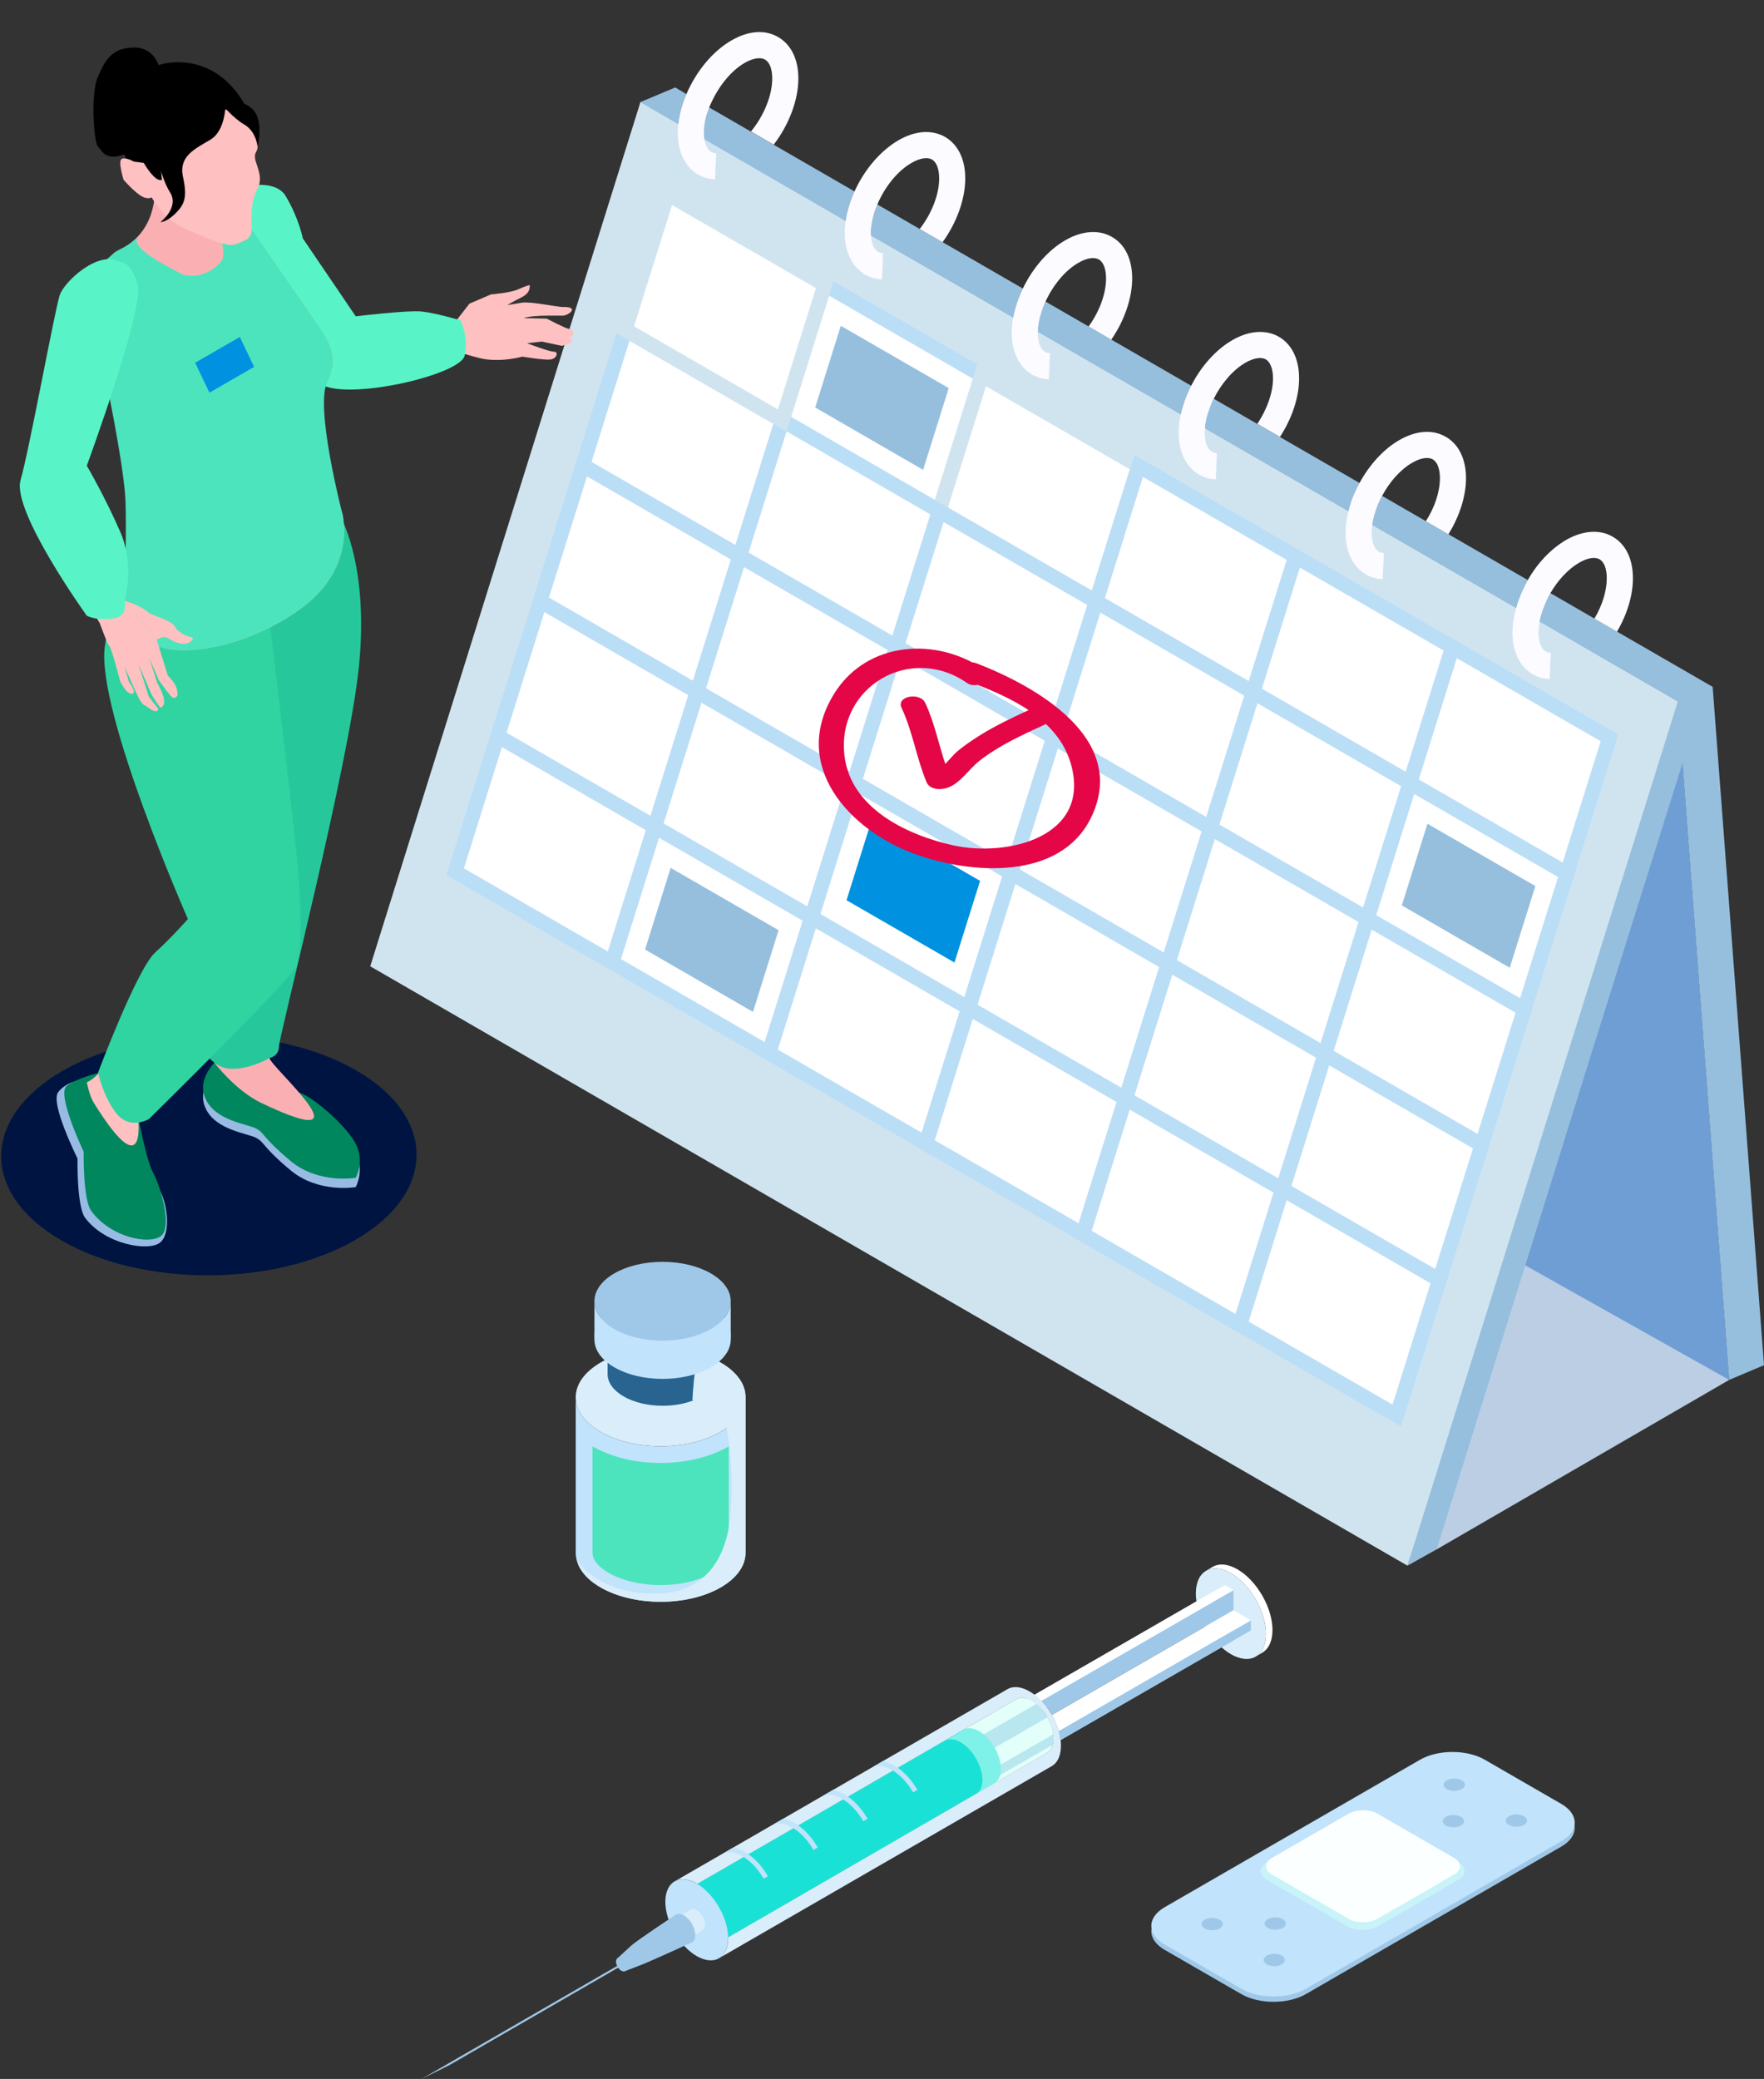 <svg width="527" height="621" viewBox="0 0 527 621" fill="none" xmlns="http://www.w3.org/2000/svg">
<rect x="0" y="0" width="527" height="621" fill="#333333" stroke="none"/>
<g clip-path="url(#clip0_38_6760)">
<path d="M375.14 494.85C379.23 492.49 379.23 484.83 375.14 477.75C371.05 470.67 364.42 466.84 360.33 469.2L362.28 468.03C366.37 465.67 373 469.5 377.09 476.58C381.18 483.66 381.18 491.32 377.09 493.68L375.14 494.85Z" fill="white"/>
<path d="M375.14 494.85C371.05 497.21 364.42 493.38 360.33 486.3C356.24 479.22 356.24 471.56 360.33 469.2C364.42 466.84 371.05 470.67 375.14 477.75C379.23 484.83 379.23 492.49 375.14 494.85Z" fill="#D9EEFA"/>
<path d="M314.23 527.55L214.78 584.96C216.65 583.88 217.58 581.57 217.52 578.7L228.6 572.28C228.56 572.32 228.51 572.35 228.47 572.38L312.84 523.54C313.68 523.05 314.23 522.2 314.52 521.14C314.76 520.24 314.8 519.19 314.65 518.06C314.55 517.21 314.33 516.32 314.02 515.42C313.73 514.62 313.37 513.83 312.91 513.05C312.9 513.01 312.87 512.95 312.84 512.9C312.41 512.16 311.96 511.49 311.46 510.88C310.86 510.14 310.22 509.5 309.56 508.96C308.71 508.25 307.82 507.74 306.98 507.44C305.74 507.01 304.58 507.03 303.64 507.57L208.34 562.74C205.88 561.27 203.41 560.9 201.54 561.99L300.99 504.57C303.2 503.3 306.22 504.07 309.09 506.23C309.78 506.75 310.47 507.35 311.12 508.05C311.72 508.67 312.3 509.35 312.83 510.08C313.33 510.76 313.81 511.46 314.24 512.23C314.7 513.04 315.09 513.82 315.42 514.6C315.79 515.43 316.08 516.26 316.32 517.07C316.59 517.98 316.77 518.9 316.87 519.77C317.25 523.32 316.41 526.29 314.23 527.55Z" fill="#D9EEFA"/>
<path d="M314.51 521.14C314.22 522.2 313.67 523.05 312.83 523.54L228.46 572.38C228.5 572.35 228.55 572.32 228.59 572.28L217.51 578.7C217.48 575.97 216.57 572.75 214.77 569.66C212.99 566.57 210.66 564.16 208.32 562.76L303.62 507.59C304.56 507.04 305.73 507.03 306.96 507.46C307.8 507.75 308.68 508.27 309.54 508.98C310.2 509.51 310.84 510.16 311.44 510.9C311.94 511.5 312.4 512.18 312.82 512.92C312.85 512.96 312.88 513.02 312.89 513.07C313.35 513.85 313.7 514.65 314 515.44C314.31 516.34 314.53 517.22 314.63 518.08C314.79 519.19 314.75 520.24 314.51 521.14Z" fill="white"/>
<path d="M314.64 518.06C314.79 519.19 314.74 520.24 314.51 521.14L265.88 549.17V543.16L314.01 515.42C314.32 516.32 314.54 517.2 314.64 518.06Z" fill="#9FC8E8"/>
<path d="M368.5 484V490.03L316.85 519.79C316.76 518.92 316.57 518.01 316.3 517.09C316.06 516.28 315.77 515.44 315.4 514.62L368.5 484Z" fill="#9FC8E8"/>
<path d="M311.45 510.88L263.28 538.65L258.07 535.64L306.98 507.45C307.82 507.74 308.7 508.26 309.56 508.97C310.21 509.5 310.84 510.15 311.45 510.88Z" fill="white"/>
<path d="M365.91 479.49L312.82 510.09C312.29 509.35 311.72 508.68 311.11 508.06C310.46 507.37 309.77 506.76 309.08 506.24L360.7 476.49L365.91 479.49Z" fill="white"/>
<path d="M312.83 512.9C312.86 512.94 312.89 513 312.9 513.05L265.87 540.15V534.13L309.54 508.97C310.2 509.5 310.84 510.15 311.44 510.89C311.95 511.49 312.4 512.17 312.83 512.9Z" fill="#9FC8E8"/>
<path d="M368.5 474.98V480.99L314.24 512.271C313.78 511.471 313.31 510.771 312.81 510.091C312.28 509.351 311.71 508.68 311.1 508.06L368.5 474.98Z" fill="#9FC8E8"/>
<path d="M314.64 518.06C314.79 519.19 314.74 520.24 314.51 521.14L271.08 546.17V543.16L314.64 518.06Z" fill="#9FC8E8"/>
<path d="M373.72 484V487L316.86 519.78C316.77 518.91 316.58 518 316.31 517.08L373.72 484Z" fill="#9FC8E8"/>
<path d="M314.01 515.42C314.32 516.32 314.54 517.2 314.64 518.06L271.08 543.16L265.88 540.15L312.91 513.05C313.36 513.83 313.71 514.63 314.01 515.42Z" fill="white"/>
<path d="M373.72 484L316.31 517.09C316.07 516.28 315.78 515.44 315.41 514.62C315.09 513.84 314.69 513.06 314.25 512.28L368.51 481L373.72 484Z" fill="white"/>
<path d="M306.97 507.45C307.81 507.74 308.69 508.26 309.55 508.97L265.88 534.13L263.28 532.63L306.97 507.45Z" fill="white"/>
<path d="M368.5 474.98L311.11 508.05C310.46 507.36 309.77 506.75 309.08 506.23L365.91 473.47L368.5 474.98Z" fill="white"/>
<path d="M271.08 546.17L265.88 543.16V549.17L263.27 547.67V541.66L258.06 538.65V535.64L263.27 538.65V532.64L265.88 534.13V540.15L271.08 543.16V546.17Z" fill="#D9EEFA"/>
<path d="M298.81 530.18C298.53 531.25 297.96 532.12 297.12 532.61L212.77 581.45C215.3 579.99 215.3 575.23 212.77 570.83C210.22 566.43 206.1 564.04 203.56 565.51L288 516.63C288.91 516.13 290.03 516.13 291.21 516.53C292.07 516.82 292.96 517.34 293.82 518.03C294.48 518.56 295.12 519.21 295.72 519.96C296.22 520.58 296.69 521.26 297.12 521.99C297.15 522.03 297.16 522.06 297.18 522.11C297.64 522.91 298.01 523.7 298.28 524.48C298.6 525.38 298.83 526.26 298.94 527.1C299.09 528.24 299.04 529.28 298.81 530.18Z" fill="#1AE1D6"/>
<path opacity="0.56" d="M314.51 521.14C314.22 522.2 313.67 523.05 312.83 523.54L291.6 535.92C291.64 535.89 291.69 535.86 291.73 535.82C294.15 534.27 294.1 529.6 291.6 525.29C289.07 520.89 284.94 518.5 282.39 519.97L303.62 507.59C304.56 507.04 305.73 507.03 306.96 507.46C307.8 507.75 308.68 508.27 309.54 508.98C310.2 509.51 310.84 510.16 311.44 510.9C311.94 511.5 312.4 512.18 312.82 512.92C312.85 512.96 312.88 513.02 312.89 513.07C313.35 513.85 313.7 514.65 314 515.44C314.31 516.34 314.53 517.22 314.63 518.08C314.79 519.19 314.75 520.24 314.51 521.14Z" fill="#CEFFF7"/>
<path d="M214.78 584.96C211.12 587.07 205.18 583.65 201.52 577.31C197.86 570.97 197.86 564.12 201.52 562C205.18 559.89 211.12 563.31 214.78 569.65C218.44 575.99 218.44 582.84 214.78 584.96Z" fill="#C1E3FB"/>
<path d="M229.41 560.44L228.14 561.18C226.53 558.4 224.43 556.11 222.19 554.73C222.06 554.63 221.91 554.54 221.78 554.46C219.51 553.15 217.42 552.91 215.89 553.8C215.85 553.74 219.06 551.89 219.06 551.89C220.17 552.05 221.33 552.49 222.52 553.19C222.89 553.41 223.26 553.65 223.62 553.91C225.81 555.43 227.84 557.73 229.41 560.44Z" fill="#C1E3FB"/>
<path d="M233.93 543.29C235.04 543.47 236.2 543.9 237.41 544.59C237.78 544.8 238.13 545.03 238.49 545.28C240.68 546.82 242.72 549.11 244.31 551.85L243.03 552.59C241.42 549.79 239.3 547.54 237.08 546.11C236.95 546.02 236.81 545.93 236.68 545.86C234.4 544.57 232.32 544.33 230.79 545.21C230.73 545.14 233.93 543.29 233.93 543.29Z" fill="#C1E3FB"/>
<path d="M259.18 543.26L257.91 544C256.26 541.14 254.08 538.87 251.9 537.52C249.62 536.08 247.32 535.65 245.65 536.61C245.61 536.55 248.8 534.69 248.8 534.69C250.27 534.91 251.84 535.6 253.36 536.68C255.48 538.18 257.54 540.42 259.18 543.26Z" fill="#C1E3FB"/>
<path d="M274.07 534.66L272.79 535.4C271.14 532.53 268.96 530.26 266.78 528.9C264.48 527.47 262.2 527.06 260.53 528.02C260.49 527.95 263.68 526.1 263.68 526.1C265.15 526.32 266.71 527 268.23 528.06C270.36 529.55 272.42 531.82 274.07 534.66Z" fill="#C1E3FB"/>
<path d="M198.34 583.23C199.32 582.67 199.32 580.83 198.34 579.14C197.36 577.45 195.78 576.53 194.8 577.09L206.38 570.4C207.36 569.84 208.94 570.75 209.92 572.45C210.9 574.14 210.9 575.98 209.92 576.54L198.34 583.23Z" fill="#D9EEFA"/>
<path d="M206.71 580.21C206.71 580.21 206.67 580.23 206.58 580.27C205.33 580.86 193.84 586.06 191.6 586.91C189.2 587.82 186.74 588.8 186.74 588.8L184.5 584.92C184.5 584.92 186.62 582.95 188.56 581.19C190.33 579.6 200.07 573.15 201.69 572.07C201.84 571.97 201.93 571.91 201.93 571.91C203.26 571.14 205.39 572.38 206.72 574.68C208.04 576.97 208.04 579.44 206.71 580.21Z" fill="#9FC8E8"/>
<path d="M186.74 586.21C187.36 587.28 187.36 588.44 186.74 588.79C186.12 589.15 185.12 588.57 184.5 587.5C183.88 586.43 183.88 585.27 184.5 584.92C185.12 584.56 186.12 585.14 186.74 586.21Z" fill="#9FC8E8"/>
<path d="M125.86 621.04L134.29 616.86L185.77 587.13L185.42 586.64L125.86 621.04Z" fill="#9FC8E8"/>
<path d="M370.83 595.65L347.95 582.44C342.62 579.36 342.62 574.37 347.95 571.29L424.26 527.23C429.59 524.15 438.24 524.15 443.57 527.23L466.45 540.44C471.78 543.52 471.78 548.51 466.45 551.59L390.14 595.65C384.81 598.73 376.16 598.73 370.83 595.65Z" fill="#9FC8E8"/>
<path d="M370.83 594.06L347.95 580.85C342.62 577.77 342.62 572.78 347.95 569.7L424.26 525.64C429.59 522.56 438.24 522.56 443.57 525.64L466.45 538.85C471.78 541.93 471.78 546.92 466.45 550L390.14 594.06C384.81 597.14 376.16 597.14 370.83 594.06Z" fill="#C1E3FB"/>
<path opacity="0.56" d="M402.53 575.44L378.46 561.54C375.95 560.09 375.95 557.75 378.46 556.3L402.53 542.4C405.04 540.95 409.1 540.95 411.61 542.4L435.68 556.3C438.19 557.75 438.19 560.09 435.68 561.54L411.61 575.44C409.1 576.89 405.04 576.89 402.53 575.44Z" fill="#CEFFF7"/>
<path d="M402.89 573.16L380.01 559.95C377.63 558.57 377.63 556.35 380.01 554.97L402.89 541.76C405.27 540.39 409.13 540.39 411.52 541.76L434.4 554.97C436.78 556.35 436.78 558.57 434.4 559.95L411.52 573.16C409.13 574.54 405.27 574.54 402.89 573.16Z" fill="#FBFFFF"/>
<path d="M437.66 533.12C437.66 534.13 436.24 534.96 434.48 534.96C432.72 534.96 431.3 534.14 431.3 533.12C431.3 532.1 432.72 531.28 434.48 531.28C436.24 531.28 437.66 532.1 437.66 533.12Z" fill="#9FC8E8"/>
<path d="M456.22 543.83C456.22 544.84 454.8 545.67 453.04 545.67C451.28 545.67 449.86 544.85 449.86 543.83C449.86 542.81 451.28 541.99 453.04 541.99C454.8 542 456.22 542.82 456.22 543.83Z" fill="#9FC8E8"/>
<path d="M437.38 544C437.38 545.01 435.96 545.84 434.2 545.84C432.44 545.84 431.02 545.02 431.02 544C431.02 542.99 432.44 542.16 434.2 542.16C435.96 542.16 437.38 542.98 437.38 544Z" fill="#9FC8E8"/>
<path d="M377.52 585.47C377.52 584.46 378.94 583.63 380.7 583.63C382.46 583.63 383.88 584.45 383.88 585.47C383.88 586.49 382.46 587.31 380.7 587.31C378.95 587.31 377.52 586.48 377.52 585.47Z" fill="#9FC8E8"/>
<path d="M358.96 574.75C358.96 573.74 360.38 572.91 362.14 572.91C363.9 572.91 365.32 573.73 365.32 574.75C365.32 575.77 363.9 576.59 362.14 576.59C360.38 576.59 358.96 575.77 358.96 574.75Z" fill="#9FC8E8"/>
<path d="M377.81 574.59C377.81 573.58 379.23 572.75 380.99 572.75C382.75 572.75 384.17 573.57 384.17 574.59C384.17 575.61 382.75 576.43 380.99 576.43C379.23 576.43 377.81 575.6 377.81 574.59Z" fill="#9FC8E8"/>
<path d="M205.06 28.12C204.63 29.09 204.24 30.15 203.93 31.16C203.27 33.15 202.84 35.14 202.64 37.13L191.33 30.49L201.74 26.12L205.06 28.12Z" fill="#96BFDE"/>
<path d="M255.27 57.171C254.84 58.111 254.45 59.121 254.1 60.091C253.4 62.041 252.89 64.031 252.62 65.981L210.43 41.651C210.31 40.911 210.27 40.251 210.27 39.741C210.27 38.261 210.47 36.691 210.86 35.141C211.11 34.121 211.44 33.111 211.87 32.101L255.27 57.171Z" fill="#96BFDE"/>
<path d="M305.57 86.18C305.1 87.15 304.67 88.13 304.32 89.1C303.58 91.01 303.03 92.96 302.68 94.87L260.18 70.35C260.14 70.08 260.14 69.8 260.14 69.61C260.14 67.86 260.45 65.98 261 64.11C261.27 63.1 261.66 62.08 262.09 61.07L305.57 86.18Z" fill="#96BFDE"/>
<path d="M355.86 115.22C355.35 116.16 354.91 117.14 354.53 118.11C353.8 120 353.13 121.89 352.74 123.8L310.05 99.16C310.09 97.21 310.48 95.14 311.18 93.08C311.49 92.07 311.88 91.09 312.35 90.08L355.86 115.22Z" fill="#96BFDE"/>
<path d="M456.45 173.28C455.94 174.22 455.44 175.15 455.01 176.13C454.15 177.92 453.45 179.76 452.94 181.63L409.94 156.83C410.21 154.92 410.76 152.97 411.54 151.02C411.93 150.05 412.4 149.07 412.91 148.13L456.45 173.28Z" fill="#96BFDE"/>
<path d="M527 407.79L516.6 412.19L501.25 209.53L459.97 185.72C460.32 183.81 460.99 181.92 461.8 180.03C462.21 179.07 462.7 178.12 463.2 177.18L511.66 205.17L527 407.79Z" fill="#96BFDE"/>
<path d="M516.6 412.19L388.89 212.15C388.85 212.15 385.85 209.5 385.85 209.5C385.85 209.46 353.8 180.88 353.8 180.88C353.76 180.88 312.32 143.92 312.32 143.92C312.28 143.92 277.23 112.65 277.23 112.65C277.19 112.65 274.03 109.84 274.03 109.84C274.03 109.8 191.33 30.49 191.33 30.49L202.64 37.13C202.84 35.14 203.26 33.15 203.93 31.16C204.24 30.15 204.63 29.09 205.06 28.12L211.88 32.1C211.45 33.11 211.12 34.12 210.87 35.14C210.49 36.69 210.28 38.26 210.28 39.74C210.28 40.25 210.32 40.91 210.44 41.61C210.44 41.65 252.63 65.98 252.63 65.98C252.9 64.03 253.41 62.04 254.11 60.09C254.46 59.11 254.85 58.1 255.28 57.17L262.1 61.07C261.67 62.08 261.28 63.1 261.01 64.11C260.46 65.98 260.15 67.85 260.15 69.61C260.15 69.8 260.15 70.08 260.19 70.35L302.69 94.87C303.04 92.96 303.59 91.01 304.33 89.1C304.68 88.13 305.11 87.15 305.58 86.18L312.36 90.08C311.89 91.09 311.5 92.07 311.19 93.08C310.49 95.15 310.1 97.21 310.06 99.16L352.75 123.8C353.14 121.89 353.81 120 354.54 118.11C354.91 117.14 355.36 116.16 355.87 115.22L362.61 119.12C362.1 120.09 361.71 121.07 361.36 122.04C360.58 124.03 360.11 126.06 360 127.97L402.85 152.69C403.28 150.78 403.94 148.91 404.76 147.08C405.19 146.14 405.66 145.21 406.16 144.27L412.91 148.13C412.4 149.07 411.94 150.04 411.54 151.02C410.76 152.97 410.22 154.92 409.94 156.83L452.94 181.63C453.45 179.76 454.15 177.93 455.01 176.13C455.44 175.16 455.95 174.22 456.45 173.28L463.19 177.18C462.68 178.12 462.2 179.06 461.79 180.03C460.98 181.92 460.31 183.81 459.96 185.68C459.96 185.72 501.24 209.53 501.24 209.53L516.6 412.19Z" fill="#96BFDE"/>
<path d="M516.6 412.19L208.64 159.86L175.34 202.49L429.21 462.81L516.6 412.19Z" fill="#BBCEE4"/>
<path d="M516.6 412.19L329.84 307.31C275.27 321.8 378.59 258 378.59 258C378.55 257.96 250.71 184.16 250.71 184.16C250.67 184.16 212.7 162.21 212.7 162.21C212.66 162.21 208.64 159.87 208.64 159.87L205.6 147.79C205.6 147.75 204.94 145.14 204.94 145.14C204.94 145.1 204.28 142.53 204.28 142.53C204.28 142.49 193.21 98.28 193.21 98.28C193.21 98.24 189 81.59 189 81.59C189 81.55 187.21 74.3 187.21 74.3C187.21 74.26 191.34 30.51 191.34 30.51L210.45 41.63C210.45 41.67 302.7 94.89 302.7 94.89C302.7 94.93 452.96 181.64 452.96 181.64C452.96 181.68 459.98 185.69 459.98 185.69C459.98 185.73 501.26 209.54 501.26 209.54L516.6 412.19Z" fill="#6F9ED4"/>
<path d="M406.16 144.27C405.65 145.21 405.19 146.14 404.76 147.08C403.94 148.91 403.28 150.78 402.85 152.69L360 127.97C360.12 126.06 360.58 124.03 361.36 122.04C361.71 121.07 362.1 120.09 362.61 119.12L406.16 144.27Z" fill="#96BFDE"/>
<path d="M504.44 222.28L475.63 314.02C475.63 314.06 429.21 462.81 429.21 462.81L420.48 467.68L442.49 392.75C442.45 392.67 412.39 349.59 412.39 349.59C412.39 349.55 409.78 345.85 409.78 345.85C409.74 345.81 400.23 332.13 400.23 332.13C400.23 332.09 369.27 287.68 369.27 287.68C369.27 287.64 360.46 275.01 360.46 275.01C360.42 274.97 335.51 239.18 335.51 239.18C335.47 239.18 332.66 235.16 332.66 235.16C332.66 235.12 316.32 211.69 316.32 211.69C316.32 211.65 311.06 204.17 311.06 204.17C311.02 204.13 301.7 190.72 301.7 190.72C301.7 190.68 267.94 142.22 267.94 142.22C267.9 142.22 266.97 140.86 266.97 140.86C266.97 140.82 266.5 140.2 266.5 140.2L265.14 138.21C265.1 138.17 261.75 133.34 261.75 133.34C261.67 133.3 234.19 93.77 234.19 93.77C234.15 93.77 215.01 66.28 215.01 66.28C215.01 66.24 212.4 62.54 212.4 62.54C212.4 62.5 207.06 39.61 207.06 39.61L202.66 37.16C202.86 35.17 203.28 33.18 203.95 31.19L210.89 35.17C210.54 36.73 210.3 38.29 210.3 39.77C210.3 40.28 210.34 40.94 210.46 41.64C210.46 41.68 252.65 66.01 252.65 66.01C252.92 64.06 253.43 62.07 254.13 60.12L261.03 64.14C260.48 66.01 260.17 67.88 260.17 69.64C260.17 69.83 260.17 70.11 260.21 70.38L302.71 94.9C303.06 92.99 303.61 91.04 304.35 89.13L311.21 93.11C310.51 95.18 310.12 97.24 310.08 99.19L352.77 123.83C353.16 121.92 353.78 120.01 354.56 118.14L361.38 122.08C360.6 124.07 360.13 126.1 360.02 128.01L402.87 152.73C403.3 150.82 403.96 148.95 404.78 147.12L411.56 151.06C410.78 153.01 410.24 154.96 409.96 156.87L452.96 181.67C453.47 179.8 454.17 177.97 455.03 176.17L461.81 180.07C460.95 181.94 460.33 183.85 459.98 185.72C459.98 185.76 501.26 209.57 501.26 209.57L504.44 222.28Z" fill="#96BFDE"/>
<path d="M501.24 209.53L420.48 467.68L110.61 288.64L191.33 30.49L210.44 41.61C210.44 41.65 302.69 94.87 302.69 94.87C302.69 94.91 452.95 181.62 452.95 181.62C452.95 181.66 459.97 185.67 459.97 185.67C459.96 185.71 501.24 209.53 501.24 209.53Z" fill="#D0E4F0"/>
<path d="M348.92 287.84L395.81 314.91L408.52 274.38L361.64 247.31L348.92 287.84Z" fill="white"/>
<path d="M397.09 318.19L346.29 288.86L360.36 244.02L411.16 273.35L397.09 318.19ZM351.55 286.81L394.53 311.62L405.89 275.4L362.91 250.59L351.55 286.81Z" fill="#BBDEF7"/>
<path d="M280.57 152.63L293.29 112.1L246.4 85.03L233.69 125.56L280.57 152.63Z" fill="white"/>
<path d="M281.85 155.92L231.05 126.59L245.12 81.75L295.92 111.08L281.85 155.92ZM236.32 124.54L279.3 149.35L290.66 113.13L247.69 88.32L236.32 124.54Z" fill="#BBDEF7"/>
<path d="M243.54 121.719L251.19 97.319L283.44 115.939L275.78 140.349L243.54 121.719Z" fill="#96BFDE"/>
<path d="M312.63 254.74L320.28 230.34L352.53 248.96L344.87 273.37L312.63 254.74Z" fill="#FF2243"/>
<path d="M314.75 220.239L302.03 260.769L348.92 287.839L361.64 247.309L314.75 220.239Z" fill="white"/>
<path d="M350.2 291.119L299.4 261.789L313.47 216.949L364.27 246.279L350.2 291.119ZM304.67 259.739L347.64 284.549L359 248.329L316.03 223.519L304.67 259.739Z" fill="#BBDEF7"/>
<path d="M327.46 179.71L340.18 139.18L293.29 112.1L280.57 152.63L327.46 179.71Z" fill="white"/>
<path d="M328.74 182.989L277.94 153.659L292 108.819L342.8 138.159L328.74 182.989ZM283.21 151.609L326.18 176.419L337.54 140.199L294.56 115.379L283.21 151.609Z" fill="#D0E4F0"/>
<path d="M374.35 206.78L387.07 166.25L340.18 139.18L327.46 179.71L374.35 206.78Z" fill="white"/>
<path d="M375.63 210.06L324.83 180.73L338.9 135.89L389.7 165.22L375.63 210.06ZM330.09 178.68L373.07 203.49L384.43 167.27L341.45 142.46L330.09 178.68Z" fill="#BBDEF7"/>
<path d="M421.24 233.85L433.95 193.32L387.07 166.25L374.35 206.78L421.24 233.85Z" fill="white"/>
<path d="M422.52 237.14L371.72 207.8L385.79 162.96L436.59 192.29L422.52 237.14ZM376.98 205.75L419.95 230.57L431.31 194.35L388.34 169.54L376.98 205.75Z" fill="#BBDEF7"/>
<path d="M361.64 247.309L408.52 274.379L421.24 233.849L374.35 206.779L361.64 247.309Z" fill="white"/>
<path d="M409.81 277.659L359 248.329L373.07 203.489L423.87 232.829L409.81 277.659ZM364.27 246.279L407.25 271.089L418.61 234.869L375.64 210.049L364.27 246.279Z" fill="#BBDEF7"/>
<path d="M314.75 220.24L327.46 179.71L280.57 152.63L267.86 193.17L314.75 220.24Z" fill="white"/>
<path d="M316.03 223.52L265.23 194.19L279.3 149.35L330.1 178.68L316.03 223.52ZM270.49 192.14L313.47 216.95L324.83 180.73L281.86 155.92L270.49 192.14Z" fill="#BBDEF7"/>
<path d="M361.64 247.31L374.35 206.78L327.46 179.71L314.75 220.24L361.64 247.31Z" fill="white"/>
<path d="M362.92 250.59L312.12 221.26L326.19 176.42L376.99 205.75L362.92 250.59ZM317.38 219.21L360.35 244.02L371.71 207.8L328.73 182.99L317.38 219.21Z" fill="#BBDEF7"/>
<path d="M267.86 193.17L280.57 152.63L233.69 125.56L220.97 166.09L267.86 193.17Z" fill="white"/>
<path d="M269.14 196.449L218.34 167.119L232.41 122.279L283.21 151.609L269.14 196.449ZM223.6 165.069L266.58 189.879L277.94 153.659L234.96 128.849L223.6 165.069Z" fill="#BBDEF7"/>
<path d="M220.97 166.09L208.26 206.62L255.14 233.7L267.86 193.17L220.97 166.09Z" fill="white"/>
<path d="M256.42 236.98L205.62 207.64L219.69 162.8L270.49 192.13L256.42 236.98ZM210.89 205.6L253.86 230.42L265.22 194.2L222.24 169.39L210.89 205.6Z" fill="#BBDEF7"/>
<path d="M233.69 125.56L186.8 98.49L174.08 139.02L220.97 166.09L233.69 125.56Z" fill="white"/>
<path d="M222.25 169.38L171.45 140.05L185.52 95.21L236.32 124.54L222.25 169.38ZM176.71 138L219.68 162.81L231.04 126.59L188.07 101.78L176.71 138Z" fill="#BBDEF7"/>
<path d="M267.86 193.17L255.14 233.7L302.03 260.77L314.75 220.24L267.86 193.17Z" fill="white"/>
<path d="M303.31 264.05L252.51 234.72L266.58 189.88L317.38 219.21L303.31 264.05ZM257.78 232.67L300.76 257.48L312.12 221.26L269.14 196.45L257.78 232.67Z" fill="#BBDEF7"/>
<path d="M174.08 139.02L161.37 179.55L208.26 206.62L220.97 166.09L174.08 139.02Z" fill="white"/>
<path d="M209.54 209.909L158.74 180.579L172.81 135.739L223.61 165.069L209.54 209.909ZM164 178.529L206.98 203.339L218.34 167.119L175.37 142.309L164 178.529Z" fill="#BBDEF7"/>
<path d="M208.26 206.62L195.54 247.15L242.43 274.23L255.14 233.7L208.26 206.62Z" fill="white"/>
<path d="M243.71 277.51L192.91 248.18L206.98 203.34L257.78 232.68L243.71 277.51ZM198.17 246.13L241.15 270.94L252.51 234.72L209.54 209.9L198.17 246.13Z" fill="#BBDEF7"/>
<path d="M383.09 355.44L429.98 382.51L442.7 341.98L395.81 314.91L383.09 355.44Z" fill="white"/>
<path d="M431.26 385.8L380.46 356.47L394.53 311.63L445.33 340.96L431.26 385.8ZM385.73 354.42L428.71 379.23L440.07 343.01L397.09 318.2L385.73 354.42Z" fill="#BBDEF7"/>
<path d="M395.81 314.91L442.7 341.98L455.41 301.45L408.52 274.38L395.81 314.91Z" fill="white"/>
<path d="M443.98 345.27L393.18 315.94L407.25 271.1L458.05 300.44L443.98 345.27ZM398.44 313.89L441.42 338.7L452.78 302.48L409.81 277.66L398.44 313.89Z" fill="#BBDEF7"/>
<path d="M348.92 287.84L336.21 328.37L383.09 355.44L395.81 314.91L348.92 287.84Z" fill="white"/>
<path d="M384.37 358.73L333.57 329.4L347.64 284.56L398.44 313.89L384.37 358.73ZM338.84 327.35L381.81 352.16L393.17 315.94L350.19 291.13L338.84 327.35Z" fill="#BBDEF7"/>
<path d="M408.52 274.38L455.41 301.45L468.13 260.92L421.24 233.85L408.52 274.38Z" fill="white"/>
<path d="M456.69 304.74L405.89 275.4L419.96 230.56L470.76 259.89L456.69 304.74ZM411.16 273.35L454.13 298.17L465.49 261.95L422.51 237.14L411.16 273.35Z" fill="#BBDEF7"/>
<path d="M302.03 260.77L289.32 301.3L336.21 328.37L348.92 287.84L302.03 260.77Z" fill="white"/>
<path d="M337.49 331.65L286.69 302.31L300.76 257.47L351.56 286.8L337.49 331.65ZM291.95 300.27L334.93 325.09L346.29 288.87L303.32 264.06L291.95 300.27Z" fill="#BBDEF7"/>
<path d="M233.69 125.56L246.4 85.03L199.51 57.96L186.8 98.49L233.69 125.56Z" fill="white"/>
<path d="M234.97 128.85L184.17 99.52L198.24 54.68L249.04 84.01L234.97 128.85ZM189.43 97.47L232.4 122.28L243.76 86.06L200.78 61.25L189.43 97.47Z" fill="#D0E4F0"/>
<path d="M433.95 193.32L421.24 233.85L468.13 260.92L480.84 220.39L433.95 193.32Z" fill="white"/>
<path d="M469.41 264.21L418.61 234.88L432.68 190.04L483.48 219.37L469.41 264.21ZM423.87 232.83L466.85 257.64L478.21 221.42L435.23 196.61L423.87 232.83Z" fill="#BBDEF7"/>
<path d="M255.14 233.7L242.43 274.23L289.32 301.3L302.03 260.77L255.14 233.7Z" fill="white"/>
<path d="M290.6 304.58L239.8 275.25L253.87 230.41L304.67 259.74L290.6 304.58ZM245.06 273.2L288.03 298.01L299.39 261.79L256.41 236.98L245.06 273.2Z" fill="#BBDEF7"/>
<path d="M161.37 179.55L148.65 220.08L195.54 247.15L208.26 206.62L161.37 179.55Z" fill="white"/>
<path d="M196.82 250.44L146.02 221.11L160.09 176.27L210.89 205.6L196.82 250.44ZM151.28 219.06L194.26 243.87L205.62 207.65L162.64 182.84L151.28 219.06Z" fill="#BBDEF7"/>
<path d="M252.9 268.9L260.55 244.5L292.8 263.12L285.15 287.52L252.9 268.9Z" fill="#0091E0"/>
<path d="M418.8 270.46L426.45 246.06L458.7 264.68L451.04 289.08L418.8 270.46Z" fill="#96BFDE"/>
<path d="M229.74 314.551L242.46 274.021L195.57 246.951L182.86 287.481L229.74 314.551Z" fill="white"/>
<path d="M231.03 317.841L180.23 288.511L194.3 243.671L245.1 273.001L231.03 317.841ZM185.49 286.461L228.47 311.271L239.83 275.051L196.86 250.241L185.49 286.461Z" fill="#BBDEF7"/>
<path d="M192.71 283.64L200.36 259.24L232.61 277.86L224.96 302.26L192.71 283.64Z" fill="#96BFDE"/>
<path d="M276.63 341.631L289.35 301.101L242.46 274.021L229.74 314.551L276.63 341.631Z" fill="white"/>
<path d="M277.91 344.91L227.11 315.58L241.17 270.74L291.97 300.08L277.91 344.91ZM232.38 313.53L275.35 338.34L286.71 302.12L243.73 277.3L232.38 313.53Z" fill="#BBDEF7"/>
<path d="M323.52 368.701L336.24 328.171L289.35 301.101L276.63 341.631L323.52 368.701Z" fill="white"/>
<path d="M324.8 371.981L274 342.651L288.07 297.811L338.87 327.141L324.8 371.981ZM279.26 340.601L322.24 365.411L333.6 329.191L290.62 304.381L279.26 340.601Z" fill="#BBDEF7"/>
<path d="M370.41 395.771L383.12 355.241L336.24 328.171L323.52 368.701L370.41 395.771Z" fill="white"/>
<path d="M371.69 399.061L320.89 369.721L334.96 324.881L385.76 354.211L371.69 399.061ZM326.15 367.671L369.12 392.491L380.48 356.271L337.51 331.461L326.15 367.671Z" fill="#BBDEF7"/>
<path d="M182.86 287.481L195.57 246.951L148.68 219.881L135.97 260.411L182.86 287.481Z" fill="white"/>
<path d="M184.14 290.771L133.34 261.441L147.41 216.601L198.21 245.931L184.14 290.771ZM138.6 259.391L181.57 284.201L192.93 247.981L149.95 223.171L138.6 259.391Z" fill="#BBDEF7"/>
<path d="M383.12 355.241L370.41 395.771L417.3 422.841L430.01 382.311L383.12 355.241Z" fill="white"/>
<path d="M418.58 426.131L367.78 396.801L381.85 351.961L432.65 381.291L418.58 426.131ZM373.04 394.751L416.02 419.561L427.38 383.341L384.4 358.531L373.04 394.751Z" fill="#BBDEF7"/>
<path d="M238.51 23.44C238.51 29.91 235.7 37.28 231.14 43.21L224.36 39.27C228.22 34.59 230.71 28.47 230.71 23.44C230.71 20.63 229.93 18.57 228.53 17.79C227.17 17.01 224.94 17.36 222.45 18.8C217.97 21.37 214.06 26.68 211.88 32.1C211.47 33.12 211.12 34.12 210.87 35.14C210.49 36.69 210.28 38.26 210.28 39.74C210.28 40.25 210.33 40.91 210.44 41.61C210.74 43.52 211.61 45.7 213.95 45.82L213.6 53.58C212.35 53.5 211.18 53.27 210.13 52.88C207.67 51.98 205.69 50.19 204.4 47.77C203.15 45.55 202.49 42.86 202.49 39.74C202.49 38.88 202.55 37.99 202.65 37.13C202.88 35.15 203.27 33.15 203.94 31.16C204.25 30.15 204.64 29.09 205.07 28.12C207.92 21.45 212.83 15.33 218.56 12.06C223.59 9.14 228.54 8.79 232.44 11.05C236.36 13.31 238.51 17.71 238.51 23.44Z" fill="#FCFBFF"/>
<path d="M288.37 53.31C288.37 59.51 285.8 66.57 281.59 72.34L274.77 68.4C278.32 63.84 280.58 58.11 280.58 53.31C280.58 50.5 279.8 48.44 278.44 47.66C277.04 46.84 274.81 47.23 272.32 48.67C268.07 51.09 264.29 55.92 262.11 61.07C261.68 62.08 261.29 63.1 261.02 64.11C260.47 65.98 260.16 67.85 260.16 69.61C260.16 69.8 260.16 70.08 260.2 70.35C260.32 72.34 260.94 75.5 263.83 75.65L263.48 83.45C256.85 83.14 252.37 77.6 252.37 69.61C252.37 68.4 252.45 67.19 252.64 65.98C252.91 64.03 253.42 62.04 254.12 60.09C254.47 59.11 254.86 58.1 255.29 57.17C258.18 50.81 262.93 45.08 268.43 41.89C273.46 39 278.41 38.65 282.35 40.91C286.23 43.17 288.37 47.58 288.37 53.31Z" fill="#FCFBFF"/>
<path d="M338.24 83.17C338.24 89.1 335.9 95.8 332 101.46L325.22 97.52C328.46 93.08 330.44 87.7 330.44 83.17C330.44 80.36 329.66 78.3 328.3 77.52C326.9 76.7 324.67 77.05 322.18 78.5C318.16 80.8 314.58 85.24 312.35 90.08C311.88 91.09 311.49 92.07 311.18 93.08C310.48 95.15 310.09 97.21 310.05 99.16V99.43C310.05 101.22 310.4 105.36 313.68 105.51L313.33 113.31C306.7 113 302.26 107.42 302.26 99.43C302.26 97.95 302.42 96.43 302.69 94.91C303.04 92.96 303.59 91.01 304.33 89.1C304.68 88.13 305.11 87.15 305.58 86.18C308.46 80.18 313.03 74.76 318.29 71.75C323.24 68.9 328.31 68.51 332.21 70.78C336.1 73 338.24 77.4 338.24 83.17Z" fill="#FCFBFF"/>
<path d="M388.11 113.04C388.11 118.69 385.97 125.05 382.38 130.51L375.63 126.61C378.52 122.32 380.31 117.29 380.31 113.04C380.31 110.23 379.53 108.17 378.17 107.35C376.77 106.57 374.54 106.92 372.05 108.36C368.27 110.54 364.84 114.64 362.61 119.12C362.1 120.09 361.71 121.07 361.36 122.04C360.58 124.03 360.11 126.06 360 127.97C359.92 128.44 359.92 128.87 359.92 129.3C359.92 131.09 360.27 135.23 363.55 135.38L363.2 143.18C356.57 142.87 352.13 137.29 352.13 129.3C352.13 127.51 352.33 125.67 352.75 123.8C353.14 121.89 353.81 120 354.54 118.11C354.91 117.14 355.36 116.16 355.87 115.22C358.76 109.53 363.16 104.5 368.15 101.61C373.14 98.72 378.21 98.37 382.07 100.6C385.96 102.86 388.11 107.27 388.11 113.04Z" fill="#FCFBFF"/>
<path d="M437.97 142.86C437.97 148.24 436.02 154.28 432.71 159.59L425.97 155.69C428.62 151.6 430.18 146.88 430.18 142.86C430.18 140.05 429.4 137.99 428.04 137.21C426.64 136.43 424.41 136.78 421.92 138.22C418.37 140.25 415.14 143.95 412.91 148.12C412.4 149.06 411.94 150.03 411.54 151.01C410.76 152.96 410.22 154.91 409.94 156.82C409.82 157.64 409.78 158.42 409.78 159.16C409.78 160.91 410.13 165.09 413.45 165.24L413.06 173C406.43 172.73 401.99 167.15 401.99 159.16C401.99 157.05 402.3 154.87 402.85 152.69C403.28 150.78 403.94 148.91 404.76 147.08C405.19 146.14 405.66 145.21 406.16 144.27C409.08 138.93 413.26 134.21 418.01 131.48C423.08 128.56 427.99 128.21 431.93 130.47C435.83 132.73 437.97 137.13 437.97 142.86Z" fill="#FCFBFF"/>
<path d="M487.84 172.73C487.84 177.88 486.09 183.57 483.08 188.68L476.33 184.78C478.67 180.88 480.03 176.51 480.03 172.73C480.03 169.92 479.25 167.86 477.89 167.08C476.49 166.26 474.26 166.65 471.77 168.09C468.46 170 465.41 173.35 463.19 177.17C462.68 178.11 462.2 179.05 461.79 180.02C460.98 181.91 460.29 183.8 459.96 185.67C459.75 186.84 459.65 187.97 459.65 189.02C459.65 190.77 460 194.91 463.31 195.06L462.96 202.86C456.29 202.55 451.85 196.97 451.85 189.02C451.85 186.64 452.26 184.15 452.94 181.65C453.46 179.74 454.15 177.91 455.01 176.11C455.44 175.14 455.93 174.19 456.45 173.26C459.29 168.22 463.39 163.9 467.87 161.29C472.86 158.44 477.93 158.05 481.79 160.32C485.69 162.55 487.84 166.96 487.84 172.73Z" fill="#FCFBFF"/>
<path d="M291.64 198.1C291.25 197.95 290.85 197.88 290.45 197.86C276.44 190.44 258.15 192.78 249.2 207.23C236.02 228.52 253.53 247.81 273.11 255.02C289.76 261.15 317.08 263.34 326.19 243.74C337.08 220.31 309 204.78 291.64 198.1ZM284.73 252.5C270.92 249.43 254.04 241.43 252.27 225.58C249.99 205.15 271.99 192.21 288.95 204.04C289.84 204.66 291 204.77 292.09 204.57C297.27 206.63 302.62 209 307.3 212.12C302.52 214.32 297.76 216.59 293.26 219.34C290.6 220.97 288 222.72 285.63 224.76C285.18 225.15 283.71 226.83 282.41 228.2C280.4 222.15 279.16 215.84 276.4 209.93C274.89 206.7 267.68 207.88 269.34 211.43C272.71 218.63 273.8 226.46 276.8 233.63C277.4 235.06 278.88 235.63 280.33 235.69C285.84 235.94 288.64 230.38 292.61 227.27C298.59 222.58 305.63 219.43 312.49 216.28C316.03 219.65 318.79 223.73 320.12 228.88C325.6 250.23 300.67 256.05 284.73 252.5Z" fill="#E40646"/>
<path d="M171.26 99.9C170.83 100.53 170.2 100.95 170.2 100.95C170.2 100.95 170.83 101.38 170.83 102.03C170.83 102.66 167.84 103.3 167.84 103.3L161.85 102.03L157.47 102.53C158.36 102.87 164.11 105.05 165.49 105.05C166.98 105.05 166.35 107.17 164.41 107.39C162.48 107.61 156.08 106.53 156.08 106.53C156.08 106.53 149.24 108.46 143.25 106.96C137.26 105.45 135.33 104.39 135.33 104.39L135.76 96.49L140.24 90.71L146.67 87.94C146.67 87.94 152.44 87.5 154.78 86.43C157.14 85.37 158.2 85.15 158.2 85.15C158.2 85.15 158.85 87.29 155.86 88.79C152.87 90.28 151.58 91.13 151.58 91.13C151.58 91.13 153.4 90.85 155.96 90.41C158.53 90 166.71 91.73 168.08 91.7C173.11 91.59 170.22 93.95 168.4 94.27C167.71 94.39 159.55 93.95 156.44 95.01L163.33 95.18C163.33 95.18 168.68 97.97 169.76 98.19C170.83 98.39 171.69 99.25 171.26 99.9Z" fill="#FFC0C1"/>
<path d="M18.4 370.55C42.55 384.49 81.83 384.42 106.14 370.39C130.44 356.36 130.57 333.68 106.41 319.73C82.26 305.79 42.97 305.86 18.67 319.89C-5.63 333.93 -5.76 356.61 18.4 370.55Z" fill="#001442"/>
<path d="M47.72 20.48C47.72 20.48 46.45 14.1 39.96 14.2C33.47 14.3 31.52 17.73 29.23 22.98C26.95 28.23 28.09 42.56 29.23 43.73C30.37 44.89 31.56 48.54 37.82 45.81C44.07 43.07 47.72 20.48 47.72 20.48Z" fill="black"/>
<path d="M76.67 320.75C76.67 320.75 84.36 327.43 89.3 329.09C94.24 330.76 104.32 339.94 106.55 345.02C108.78 350.1 106.27 354.6 106.27 354.6C106.27 354.6 95.16 356.55 86.8 349.57C78.44 342.59 79.17 341.4 76.67 339.96C74.17 338.52 64.66 337.74 61.48 331.19C58.3 324.64 65.45 318.83 65.45 318.83L76.67 320.75Z" fill="#98BBE4"/>
<path d="M76.67 317.971C76.67 317.971 84.36 324.651 89.3 326.311C94.24 327.981 104.32 337.161 106.55 342.241C108.78 347.321 106.27 351.821 106.27 351.821C106.27 351.821 95.16 353.771 86.8 346.791C78.44 339.811 79.17 338.621 76.67 337.181C74.17 335.741 64.66 334.961 61.48 328.411C58.3 321.861 65.45 316.051 65.45 316.051L76.67 317.971Z" fill="#00875D"/>
<path d="M38.24 328.45L39.24 334.33C39.24 334.33 45.35 351.07 47.69 355.43C50.04 359.79 51.14 368.51 47.79 371.19C44.44 373.87 31.44 371.83 25.44 363.78C22.87 360.33 23.16 346.06 23.16 346.06C23.16 346.06 14.93 329.56 17.36 326.29C20.7 321.8 27.67 322.49 27.67 322.49L38.24 328.45Z" fill="#98BBE4"/>
<path d="M40.09 326.44L41.1 332.32C41.1 332.32 43.45 346.06 45.79 350.42C48.13 354.78 51.49 366.5 48.13 369.18C44.78 371.86 33.29 369.82 27.29 361.77C24.72 358.32 25.01 344.05 25.01 344.05C25.01 344.05 16.67 326.63 20 324.28C23.33 321.93 29.52 320.48 29.52 320.48L40.09 326.44Z" fill="#00875D"/>
<path d="M101.11 156.62C101.11 156.62 108.45 187.37 103.43 212.1C98.4 236.82 89.02 259.94 89.02 265.3C89.02 270.66 78.35 291.86 80.51 316.05C80.74 318.63 111.83 345.52 78.15 329.51C70.29 325.77 64.05 317.42 64.05 317.42C64.05 317.42 60.2 273.34 65.9 265.97C71.6 258.6 71.6 253.91 71.6 253.91C71.6 253.91 59.47 198.96 60.67 182.2C61.87 165.45 101.11 156.62 101.11 156.62Z" fill="#FAB0B3"/>
<path d="M100.99 154.721L102.22 155.391C102.22 155.391 110.2 169.971 107.22 199.211C104.24 228.441 83.35 309.591 83.35 312.571C83.35 315.551 80.5 316.051 80.5 316.051C80.5 316.051 69.79 322.271 64.04 317.421C58.29 312.571 58.29 310.181 58.29 310.181C58.29 310.181 60.68 269.011 63.66 260.661C66.64 252.311 57.69 171.761 57.69 171.761L100.99 154.721Z" fill="#26C89B"/>
<path d="M69.08 68.61C69.08 68.61 63.8 59.73 71.59 57.47C79.38 55.21 84.83 62.5 86 66.18C87.17 69.87 87.84 72.04 90.69 75.31C93.54 78.58 104.09 91.9 104.68 93.15C105.27 94.41 106.27 96.58 106.27 96.58L102.79 112.83C102.79 112.83 97.81 115.09 88.76 103.95C79.72 92.82 69.08 68.61 69.08 68.61Z" fill="#FFC0C1"/>
<path d="M67.33 57.04C67.33 57.04 81.43 52.04 85.34 58.55C89.25 65.06 90.48 71.23 90.48 71.23L106.27 94.48C106.27 94.48 121.75 92.63 125.87 93.04C129.98 93.45 137.61 95.69 137.61 95.69C137.61 95.69 140.06 100.65 138.83 106.2C137.61 111.75 107.08 119.02 97.14 115.39C87.19 111.75 54.05 66.92 67.33 57.04Z" fill="#58F4C7"/>
<path d="M75.28 186.89C75.28 186.89 96.22 279.29 86.92 289.39C77.62 299.48 57.85 311.21 52.16 318.25C46.46 325.29 41.1 332.32 41.1 332.32C41.1 332.32 44.71 356.35 27.92 329.26C26.71 327.31 25.94 323.28 25.94 323.28C25.94 323.28 31.45 321.56 36.14 308.34C40.83 295.12 44.12 284.41 52.16 282.06C60.2 279.72 60.2 279.72 60.2 279.72C60.2 279.72 32.72 206.34 33.39 194.94C34.06 183.55 40.43 172.15 40.43 172.15C40.43 172.15 46.4 181 57.62 183.96C68.84 186.92 75.28 186.89 75.28 186.89Z" fill="#FFC0C1"/>
<path d="M79.78 178.92C79.78 178.92 86.34 233.81 88.36 252.83C90.37 271.85 90.15 284.82 88.58 288.63C87.01 292.43 44.5 334.27 44.5 334.27C44.5 334.27 38.91 337.63 34.88 332.7C30.85 327.78 29.29 320.39 29.29 320.39C29.29 320.39 40.92 289.51 46.29 284.59C51.66 279.67 56.13 274.52 56.13 274.52C56.13 274.52 28.83 212.54 31.3 193.3C33.76 174.06 44.28 166.9 44.28 166.9L79.78 178.92Z" fill="#2FD4A1"/>
<path d="M27.35 91.07C28.05 96.75 45.12 154.39 45.12 154.39L37.18 179.24C37.18 179.24 41.09 189.24 46.46 192.59C51.82 195.94 71.26 194.92 89.3 182.22C107.34 169.46 102.09 152.73 102.09 152.73C102.09 152.73 100.43 152.73 99.41 148.71C98.42 144.69 93.38 140.67 93.38 140.67L91.37 126.92C91.37 126.92 94.05 121.56 97.75 114.19C101.42 106.82 98.39 102.13 94.72 96.77C91.05 91.41 72.93 65.27 72.93 65.27C69.45 60.2 65.08 67.28 65.08 67.28V63.26L60.6 57.9C60.6 57.9 47.81 47.5 46.12 59.56C45.4 64.87 43.36 68.35 41.16 70.68C38.34 73.68 35.34 74.76 34.4 75.32C32.71 76.33 26.7 85.36 27.35 91.07Z" fill="#FAB0B3"/>
<path d="M64.45 62.49C64.49 63.14 64.46 63.86 64.46 64.7C64.45 65.54 64.54 66.45 64.62 67.32L65.52 67.26C65.5 65.92 65.46 64.58 65.24 63.24C64.91 62.87 64.62 62.69 64.45 62.49ZM64.45 62.49C64.69 62.8 64.81 63.12 64.93 63.35C64.68 64.58 64.64 65.92 64.61 67.26L65.51 67.2C65.38 66.47 65.27 65.8 65.05 65.04C64.85 64.31 64.61 63.44 64.45 62.49Z" fill="#CC6C4C"/>
<path d="M27.35 91.071C28.05 96.751 36.54 134.231 37.42 148.491C37.94 156.871 37.19 179.231 37.19 179.231C37.19 179.231 41.1 189.231 46.47 192.581C51.83 195.931 71.27 194.911 89.31 182.211C107.35 169.451 102.1 152.721 102.1 152.721C102.1 152.721 94.06 121.541 97.76 114.171C101.43 106.801 98.4 102.111 94.73 96.751C91.06 91.391 72.94 65.251 72.94 65.251C69.46 60.181 65.09 67.261 65.09 67.261C65.09 67.261 67.46 75.061 66.45 77.411C65.5 79.631 59.18 84.471 53.47 81.441C47.79 78.411 38.87 73.801 41.15 70.721C38.36 73.671 35.26 74.601 34.42 75.301C20.74 86.791 26.7 85.361 27.35 91.071Z" fill="#4CE4BC"/>
<path d="M73.85 32.751C73.85 32.751 68.07 18.591 53.16 18.591C38.25 18.591 35.48 33.251 35.73 36.351C35.98 39.451 36.96 49.281 39.92 51.931C58.52 68.611 77.62 50.601 73.85 32.751Z" fill="black"/>
<path d="M73.85 32.75C73.85 32.75 76.95 41.96 76.95 43.72C76.95 45.48 75.94 45.4 76.2 47.32C76.45 49.25 78.8 53.02 76.95 56.37C75.11 59.72 75.11 63.57 75.11 65.75C75.11 67.93 75.86 70.69 73.02 71.87C70.17 73.04 69.67 74.05 63.81 71.87C57.95 69.69 53.06 67.43 50.48 65.38C47.9 63.33 45.3 58.97 45.3 58.97C45.3 58.97 43.96 59.81 41.78 58.3C39.6 56.79 36.92 53.71 36.92 53.71C36.92 53.71 35.18 48.15 36.33 47.49C37.49 46.83 40.02 48.28 40.02 48.28L42.95 48.66C42.95 48.66 46.32 54.61 48.4 53.71C48.4 53.71 46.98 43.97 50.75 40.79C63.13 30.32 73.85 32.75 73.85 32.75Z" fill="#FFC0C1"/>
<path d="M36.75 104.321C36.75 104.321 34.79 108.601 30.44 120.731C26.09 132.861 24.84 142.111 24.84 142.111L37.19 179.511L46.83 191.111L50.12 201.771C50.12 201.771 51.57 203.201 52.35 204.591C53.13 205.981 53.02 207.671 53.02 207.671C53.02 207.671 52.29 209.381 50.95 207.811C49.61 206.231 47.45 203.181 47.45 203.181L44.6 196.571L46.95 203.871C46.95 203.871 48.74 207.121 49 208.961C49.25 210.801 48.35 211.241 48.05 211.391C47.75 211.541 45.3 207.521 45.3 207.521L41.32 198.241L44.47 208.111L47.3 211.761C47.3 211.761 47.14 213.331 44.86 211.751C42.58 210.171 42.91 210.841 41.78 209.111C41.18 208.201 37.19 199.111 37.19 199.111L38.5 203.551C38.5 203.551 40.45 206.281 39.93 206.911C39.4 207.541 39.2 207.411 38.18 206.731C37.16 206.051 35.89 203.471 35.89 203.471C35.89 203.471 33.31 193.551 32.69 193.011C32.07 192.471 29.81 186.161 29.81 186.161C29.81 186.161 18.6 167.251 15.25 162.481C3.48 145.711 10.19 136.951 11.3 131.261C12.41 125.571 13.48 124.141 15.19 118.581C16.9 113.021 16.08 92.711 22.53 85.641C28.98 78.571 37.12 78.351 39.49 84.141C41.86 89.921 38.82 97.051 36.75 104.321Z" fill="#FFC0C1"/>
<path d="M35.72 78.221C35.72 78.221 39.08 77.851 41.12 85.031C43.16 92.211 25.93 139.111 25.93 139.111C25.93 139.111 31.45 148.551 35.92 158.861C40.39 169.171 37.18 179.511 37.18 179.511C37.18 179.511 38.68 184.131 33.61 184.781C28.54 185.431 25.93 183.921 25.93 183.921C25.93 183.921 3.46 152.691 6.14 143.431C8.81 134.171 16.43 92.211 17.87 88.091C19.31 83.981 29.48 74.621 35.72 78.221Z" fill="#58F4C7"/>
<path d="M56.83 190.281C56.83 190.281 53.57 189.471 52.33 187.281C51.09 185.091 45.73 184.081 44.37 182.961C41.22 180.371 37.18 179.521 37.18 179.521L46.82 191.121C46.82 191.121 48.78 189.691 50.16 190.601C51.54 191.511 54.61 193.171 56.65 191.831C58.71 190.481 56.83 190.281 56.83 190.281Z" fill="#FFC0C1"/>
<path d="M67.35 31.2C67.35 31.2 67.45 38.96 62.89 41.7C58.32 44.44 53.3 46.63 54.67 52.83C56.04 59.04 55.05 61.16 52.42 63.76C49.79 66.36 47.92 66.36 47.92 66.36C47.92 66.36 53.66 62.02 50.79 57.44C47.92 52.86 45.49 42.97 47.92 38.57C51.93 31.29 64.05 26.86 67.35 31.2Z" fill="black"/>
<path d="M76.95 43.73C76.95 43.73 76.54 39.29 73.01 37.22C69.47 35.15 66.34 31.2 66.34 31.2C66.34 31.2 71.69 29.01 75.34 32.51C78.99 36.01 76.95 43.73 76.95 43.73Z" fill="black"/>
<path d="M75.92 109.59L62.58 117.29L58.3 108.36L71.64 100.66L75.92 109.59Z" fill="#0091E0"/>
<path d="M222.73 417.35V463.84C222.73 471.92 211.38 478.47 197.35 478.47C185.52 478.47 175.57 473.78 172.81 467.48C172.51 466.85 172.3 466.22 172.18 465.56C172.06 464.99 172 464.42 172 463.85V417.36C172 425.44 183.35 432.02 197.35 432.02C205.25 432.02 212.28 429.95 216.93 426.67C216.99 426.64 217.05 426.61 217.08 426.55C220.63 424.05 222.73 420.84 222.73 417.35Z" fill="#C1E3FB"/>
<path d="M197.36 473.479C185.71 473.479 177 468.389 177 463.839V432.049C182.35 435.139 189.46 436.999 197.36 436.999C205.26 436.999 212.37 435.139 217.72 432.049V463.839C217.72 468.399 209.02 473.479 197.36 473.479Z" fill="#4CE4BC"/>
<path d="M222.73 417.349C222.73 420.829 220.63 424.049 217.08 426.539C217.05 426.599 216.99 426.629 216.93 426.659C212.27 429.929 205.25 432.01 197.35 432.01C183.35 432.01 172 425.429 172 417.349C172 413.899 174.1 410.71 177.59 408.19C178.76 407.35 180.05 406.57 181.52 405.94C182.06 405.67 182.57 405.46 183.11 405.25C187.16 403.63 192.09 402.729 197.35 402.729C201.34 402.729 205.16 403.27 208.52 404.2C209.93 404.62 211.25 405.069 212.48 405.609C212.96 405.819 213.41 406.03 213.86 406.24C214.04 406.33 214.19 406.42 214.37 406.51C215.48 407.08 216.53 407.74 217.46 408.43C217.73 408.64 218.03 408.85 218.3 409.09C221.11 411.44 222.73 414.289 222.73 417.349Z" fill="#D9EEFA"/>
<path d="M214.38 401.17V410.45C214.38 413.24 212.28 415.77 208.91 417.51C208.34 417.81 207.74 418.08 207.11 418.32C204.5 419.34 201.34 419.91 197.95 419.91C188.88 419.91 181.52 415.68 181.52 410.45V401.17C181.52 402.64 182.09 404.02 183.11 405.25C183.56 405.79 184.07 406.33 184.7 406.81C187.7 409.12 192.51 410.65 197.95 410.65C201.61 410.65 204.99 409.91 207.74 408.76C208.87 408.29 209.9 407.74 210.8 407.08C211.43 406.63 212 406.12 212.48 405.61C213.69 404.29 214.38 402.79 214.38 401.17Z" fill="#28648F"/>
<path d="M177.59 398.93C177.59 392.44 186.7 387.18 197.95 387.18C209.19 387.18 218.31 392.44 218.31 398.93C218.31 405.42 209.2 410.68 197.95 410.68C186.71 410.69 177.59 405.43 177.59 398.93Z" fill="#9FC8E8"/>
<path d="M222.73 417.35V463.84C222.73 471.92 211.38 478.47 197.35 478.47C185.52 478.47 175.57 473.78 172.81 467.48C172.69 467.12 172.57 466.76 172.51 466.4C174.43 468.92 181.19 476.04 195.43 476.04C200.57 476.04 204.59 474.87 207.68 472.98C214.62 468.75 217.17 460.91 218.04 454.3C218.1 453.88 218.15 453.43 218.19 453.01C218.75 446.72 218.67 439.22 218.04 433.19C218.04 433.1 218.04 433.01 218.01 432.92C217.8 430.91 217.56 429.08 217.26 427.51C217.2 427.18 217.14 426.85 217.08 426.55C216.96 425.98 216.83 425.47 216.69 424.99C215.5 420.93 213.09 420.12 211.85 420C211.52 419.94 208.07 418.68 207.1 418.32C206.95 418.26 206.86 418.23 206.86 418.23C206.86 418.23 207.07 413.72 207.73 408.77C207.94 407.24 208.18 405.71 208.51 404.2C209.92 404.62 211.24 405.07 212.47 405.61C213.67 404.29 214.36 402.79 214.36 401.16V406.51C215.47 407.08 216.52 407.74 217.45 408.43C217.72 408.64 218.02 408.85 218.29 409.09C221.11 411.44 222.73 414.29 222.73 417.35Z" fill="#D9EEFA"/>
<path d="M218.31 388.67V400.14C218.31 403.61 215.7 406.74 211.54 408.89C207.95 410.76 203.18 411.89 197.95 411.89C186.71 411.89 177.59 406.62 177.59 400.14V388.67C177.59 391.29 179.07 393.69 181.56 395.65C185.26 398.54 191.23 400.43 197.95 400.43C204.4 400.43 210.16 398.7 213.88 395.99C216.65 393.99 218.31 391.44 218.31 388.67Z" fill="#C1E3FB"/>
<path d="M177.59 388.67C177.59 382.18 186.71 376.92 197.95 376.92C209.19 376.92 218.31 382.18 218.31 388.67C218.31 395.16 209.2 400.42 197.95 400.42C186.71 400.42 177.59 395.16 177.59 388.67Z" fill="#9FC8E8"/>
</g>
<defs>
<clipPath id="clip0_38_6760">
<rect width="527" height="621" fill="white"/>
</clipPath>
</defs>
</svg>

